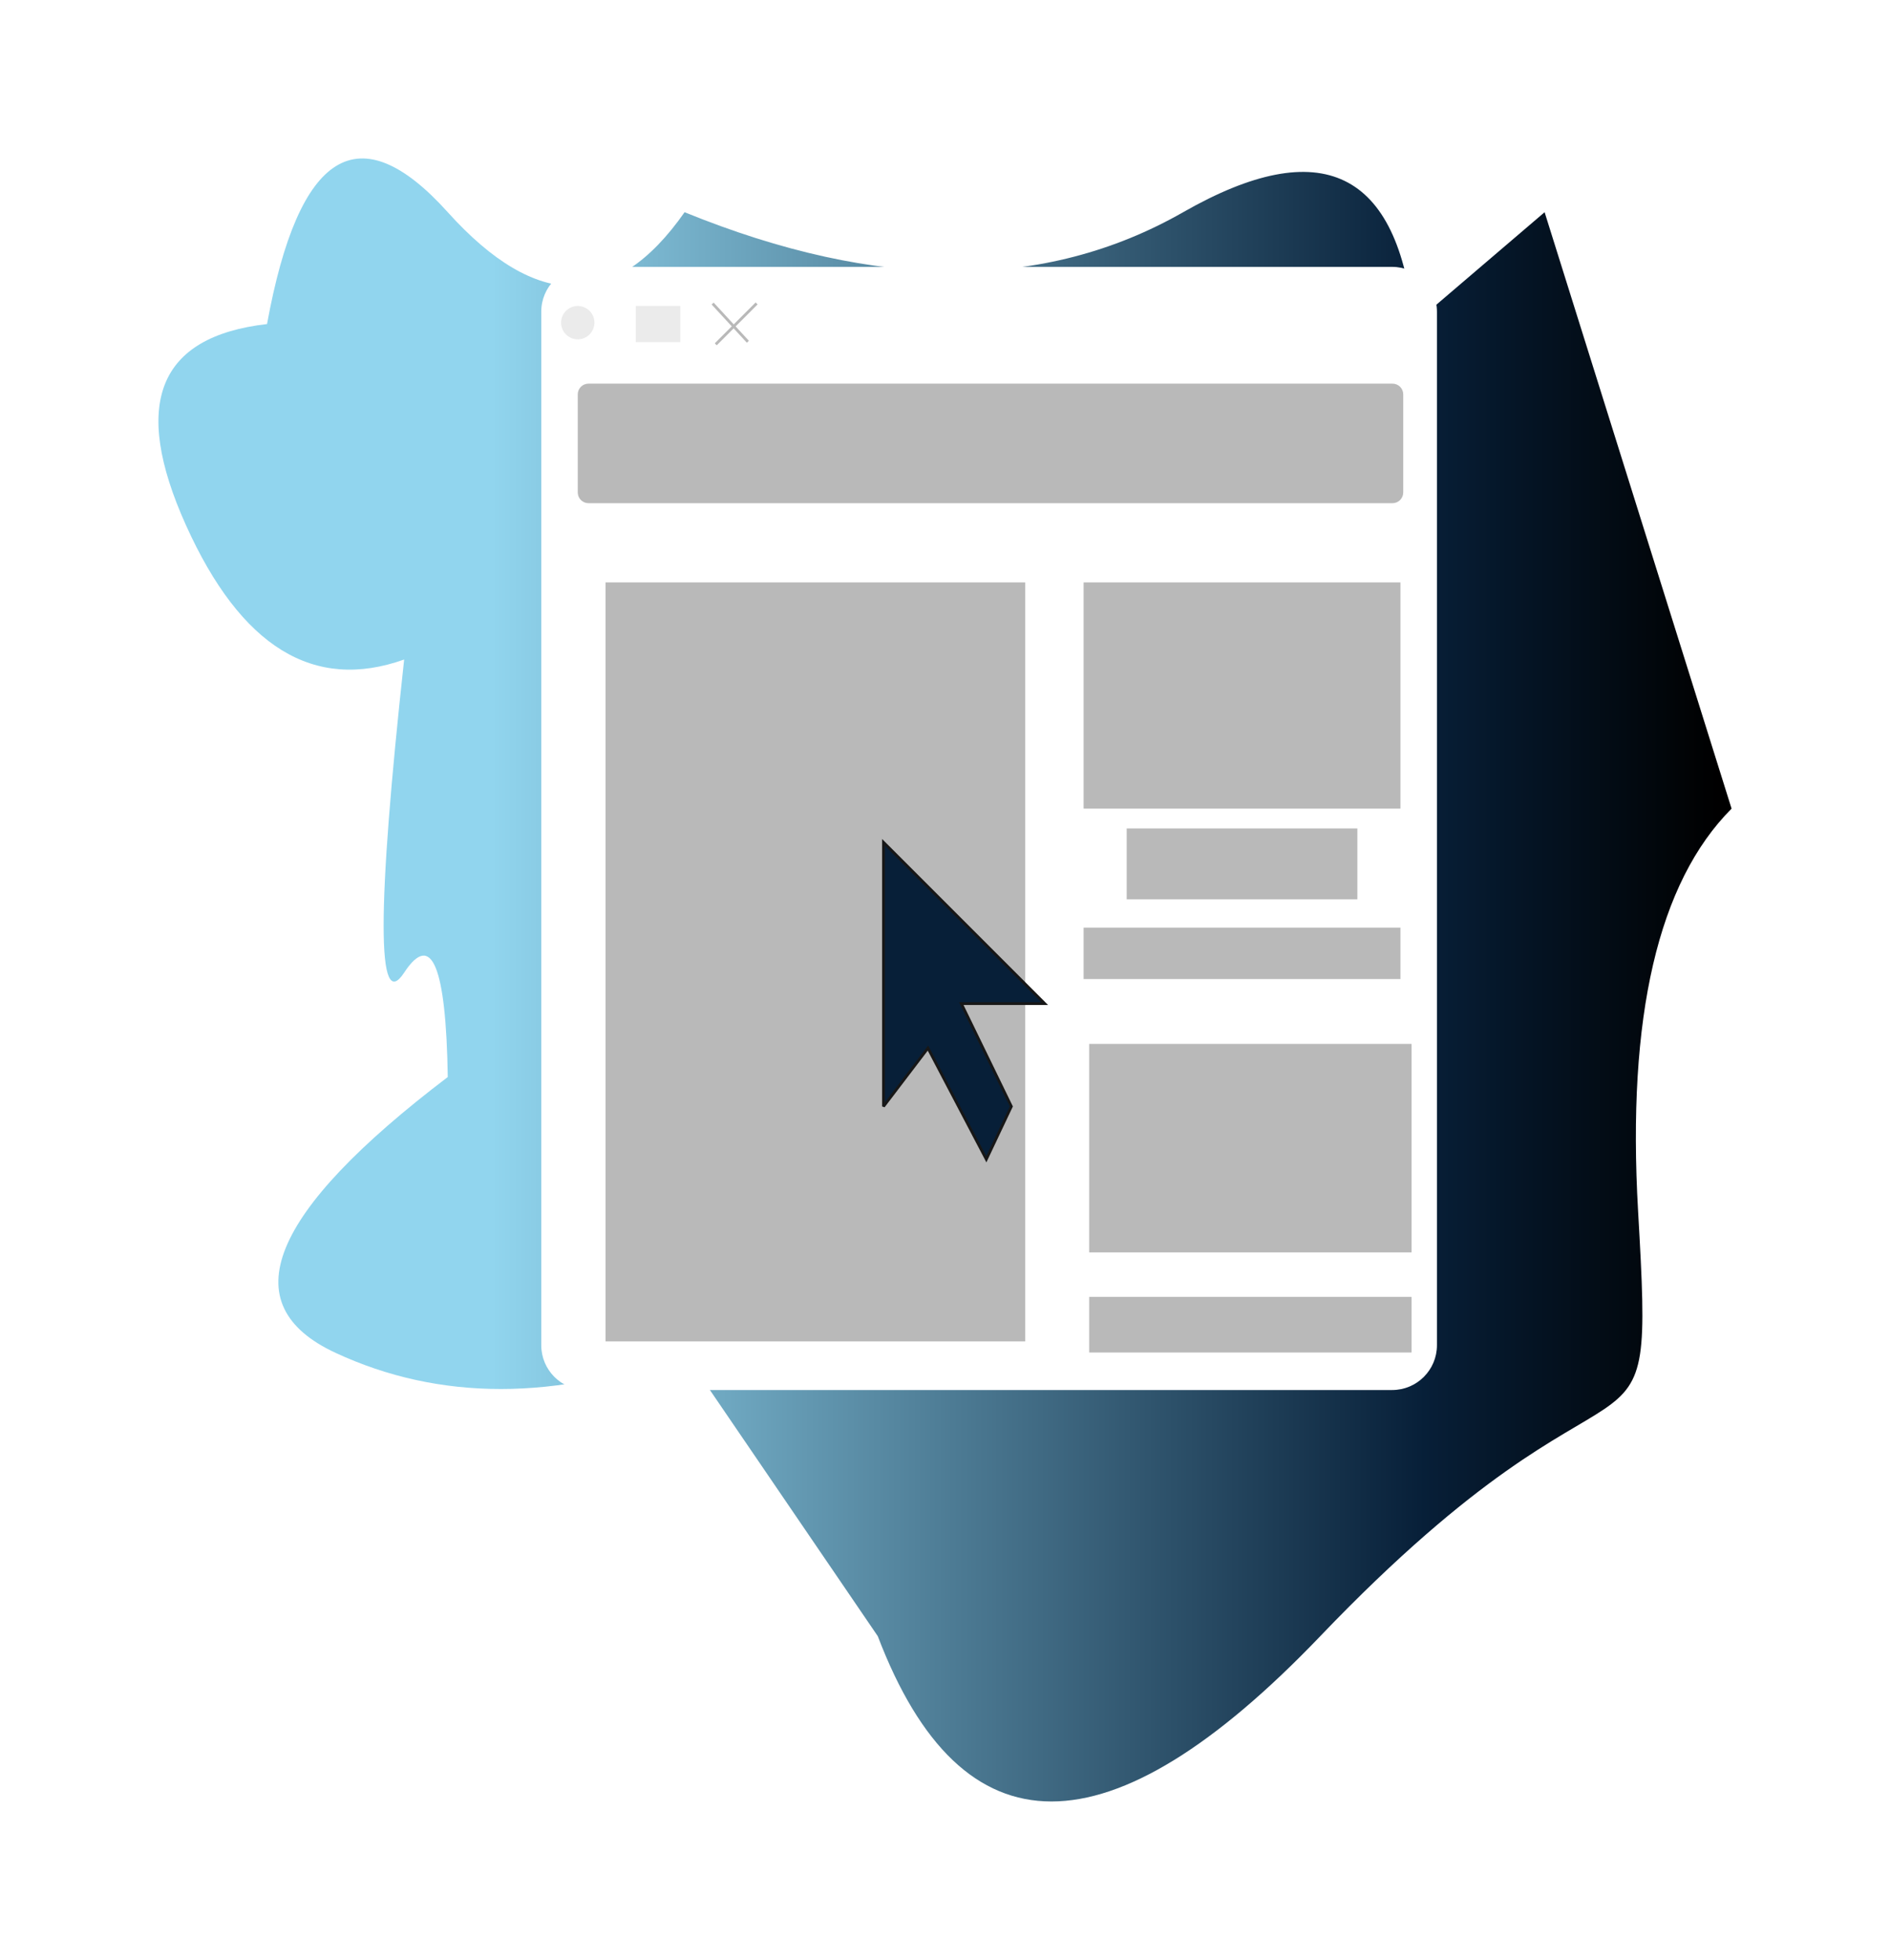 <?xml version="1.0" encoding="UTF-8" standalone="no"?><!-- Generator: Gravit.io --><svg xmlns="http://www.w3.org/2000/svg" xmlns:xlink="http://www.w3.org/1999/xlink" style="isolation:isolate" viewBox="-67.869 292 680 705" width="680pt" height="705pt"><g><defs><filter id="6BmIlULKIRjQTfcYwoPuXg5A8Ck7lG87" x="-200%" y="-200%" width="400%" height="400%" filterUnits="objectBoundingBox" color-interpolation-filters="sRGB"><feGaussianBlur xmlns="http://www.w3.org/2000/svg" in="SourceGraphic" stdDeviation="2.147"/><feOffset xmlns="http://www.w3.org/2000/svg" dx="0" dy="0" result="pf_100_offsetBlur"/><feFlood xmlns="http://www.w3.org/2000/svg" flood-color="#000000" flood-opacity="0.65"/><feComposite xmlns="http://www.w3.org/2000/svg" in2="pf_100_offsetBlur" operator="in" result="pf_100_dropShadow"/><feBlend xmlns="http://www.w3.org/2000/svg" in="SourceGraphic" in2="pf_100_dropShadow" mode="normal"/><feGaussianBlur xmlns="http://www.w3.org/2000/svg" stdDeviation="21.468" result="_out_k1o8EVPTdDhbYdrmwDH57ab43jxomj4n"/><feGaussianBlur xmlns="http://www.w3.org/2000/svg" stdDeviation="21.468" in="_out_k1o8EVPTdDhbYdrmwDH57ab43jxomj4n"/></filter></defs><g filter="url(#6BmIlULKIRjQTfcYwoPuXg5A8Ck7lG87)"><linearGradient id="_lgradient_1" x1="0" y1="0.5" x2="1" y2="0.5" gradientTransform="matrix(566,0,0,591,-10.869,349)" gradientUnits="userSpaceOnUse"><stop offset="21.667%" stop-opacity="1" style="stop-color:rgb(145,213,238)"/><stop offset="80%" stop-opacity="1" style="stop-color:rgb(7,31,56)"/><stop offset="98.333%" stop-opacity="1" style="stop-color:rgb(0,0,0)"/></linearGradient><path d=" M 440.778 408.56 Q 432.5 325.675 357.815 368.334 Q 283.13 410.993 178.437 368.334 Q 141.188 421.602 93.232 368.334 Q 45.276 315.066 28.208 408.56 Q -30.564 415.317 -0.941 480.966 Q 28.682 546.615 77.537 529.237 Q 62.779 664.35 77.537 641.869 Q 92.294 619.387 93.232 679.413 Q -3.144 752.646 52.872 778.636 Q 108.888 804.627 178.437 778.636 L 247.946 880.542 Q 293.304 999.458 407.144 880.542 C 520.984 761.625 527.543 832.672 521.498 727.684 Q 515.453 622.695 555.131 582.871 L 487.864 368.334 L 440.778 408.56 Z " fill="url(#_lgradient_1)" style="mix-blend-mode:multiply;"/></g><path d="M 142.983 388 L 433.017 388 C 441.91 388 449.13 395.22 449.13 404.113 L 449.13 775.887 C 449.13 784.78 441.91 792 433.017 792 L 142.983 792 C 134.09 792 126.87 784.78 126.87 775.887 L 126.87 404.113 C 126.87 395.22 134.09 388 142.983 388 Z" style="stroke:none;fill:#FFFFFF;stroke-miterlimit:10;"/><path d=" M 134 408.06 C 134 411.371 136.689 414.06 140 414.06 C 143.311 414.06 146 411.371 146 408.06 C 146 404.748 143.311 402.06 140 402.06 C 136.689 402.06 134 404.748 134 408.06 Z " fill="rgb(235,235,235)"/><rect x="160.869" y="402.06" width="16" height="13" transform="matrix(1,0,0,1,0,0)" fill="rgb(235,235,235)"/><line x1="188.869" y1="401.56" x2="200.869" y2="414.56" vector-effect="non-scaling-stroke" stroke-width="1" stroke="rgb(185,185,185)" stroke-linejoin="miter" stroke-linecap="square" stroke-miterlimit="3"/><path d="M 143.86 430.5 L 433.14 430.5 C 434.994 430.5 436.5 432.006 436.5 433.86 L 436.5 469.14 C 436.5 470.994 434.994 472.5 433.14 472.5 L 143.86 472.5 C 142.006 472.5 140.5 470.994 140.5 469.14 L 140.5 433.86 C 140.5 432.006 142.006 430.5 143.86 430.5 Z" style="stroke:none;fill:#B9B9B9;stroke-miterlimit:10;"/><path d="M 143.86 430.5 L 433.14 430.5 C 434.994 430.5 436.5 432.006 436.5 433.86 L 436.5 469.14 C 436.5 470.994 434.994 472.5 433.14 472.5 L 143.86 472.5 C 142.006 472.5 140.5 470.994 140.5 469.14 L 140.5 433.86 C 140.5 432.006 142.006 430.5 143.86 430.5 Z" style="fill:none;stroke:#B9B9B9;stroke-width:1;stroke-linecap:square;stroke-miterlimit:2;"/><line x1="204" y1="401.5" x2="190" y2="415.5" vector-effect="non-scaling-stroke" stroke-width="1" stroke="rgb(185,185,185)" stroke-linejoin="miter" stroke-linecap="square" stroke-miterlimit="3"/><rect x="150" y="501.5" width="151" height="273" transform="matrix(1,0,0,1,0,0)" fill="rgb(185,185,185)"/><rect x="322" y="501.5" width="114" height="81.371" transform="matrix(1,0,0,1,0,0)" fill="rgb(185,185,185)"/><rect x="337.5" y="590" width="83" height="25.5" transform="matrix(1,0,0,1,0,0)" fill="rgb(185,185,185)"/><rect x="322" y="625.676" width="114" height="18.5" transform="matrix(1,0,0,1,0,0)" fill="rgb(185,185,185)"/><rect x="324" y="667.5" width="116" height="75" transform="matrix(1,0,0,1,0,0)" fill="rgb(185,185,185)"/><rect x="324" y="758.5" width="116" height="20" transform="matrix(1,0,0,1,0,0)" fill="rgb(185,185,185)"/><path d=" M 250 595 L 308 653 L 278 653 L 296 690 L 287 709 L 266 669 L 250 690 L 250 595 Z " fill="rgb(7,31,56)" vector-effect="non-scaling-stroke" stroke-width="1" stroke="rgb(23,23,23)" stroke-linejoin="miter" stroke-linecap="square" stroke-miterlimit="3"/></g></svg>